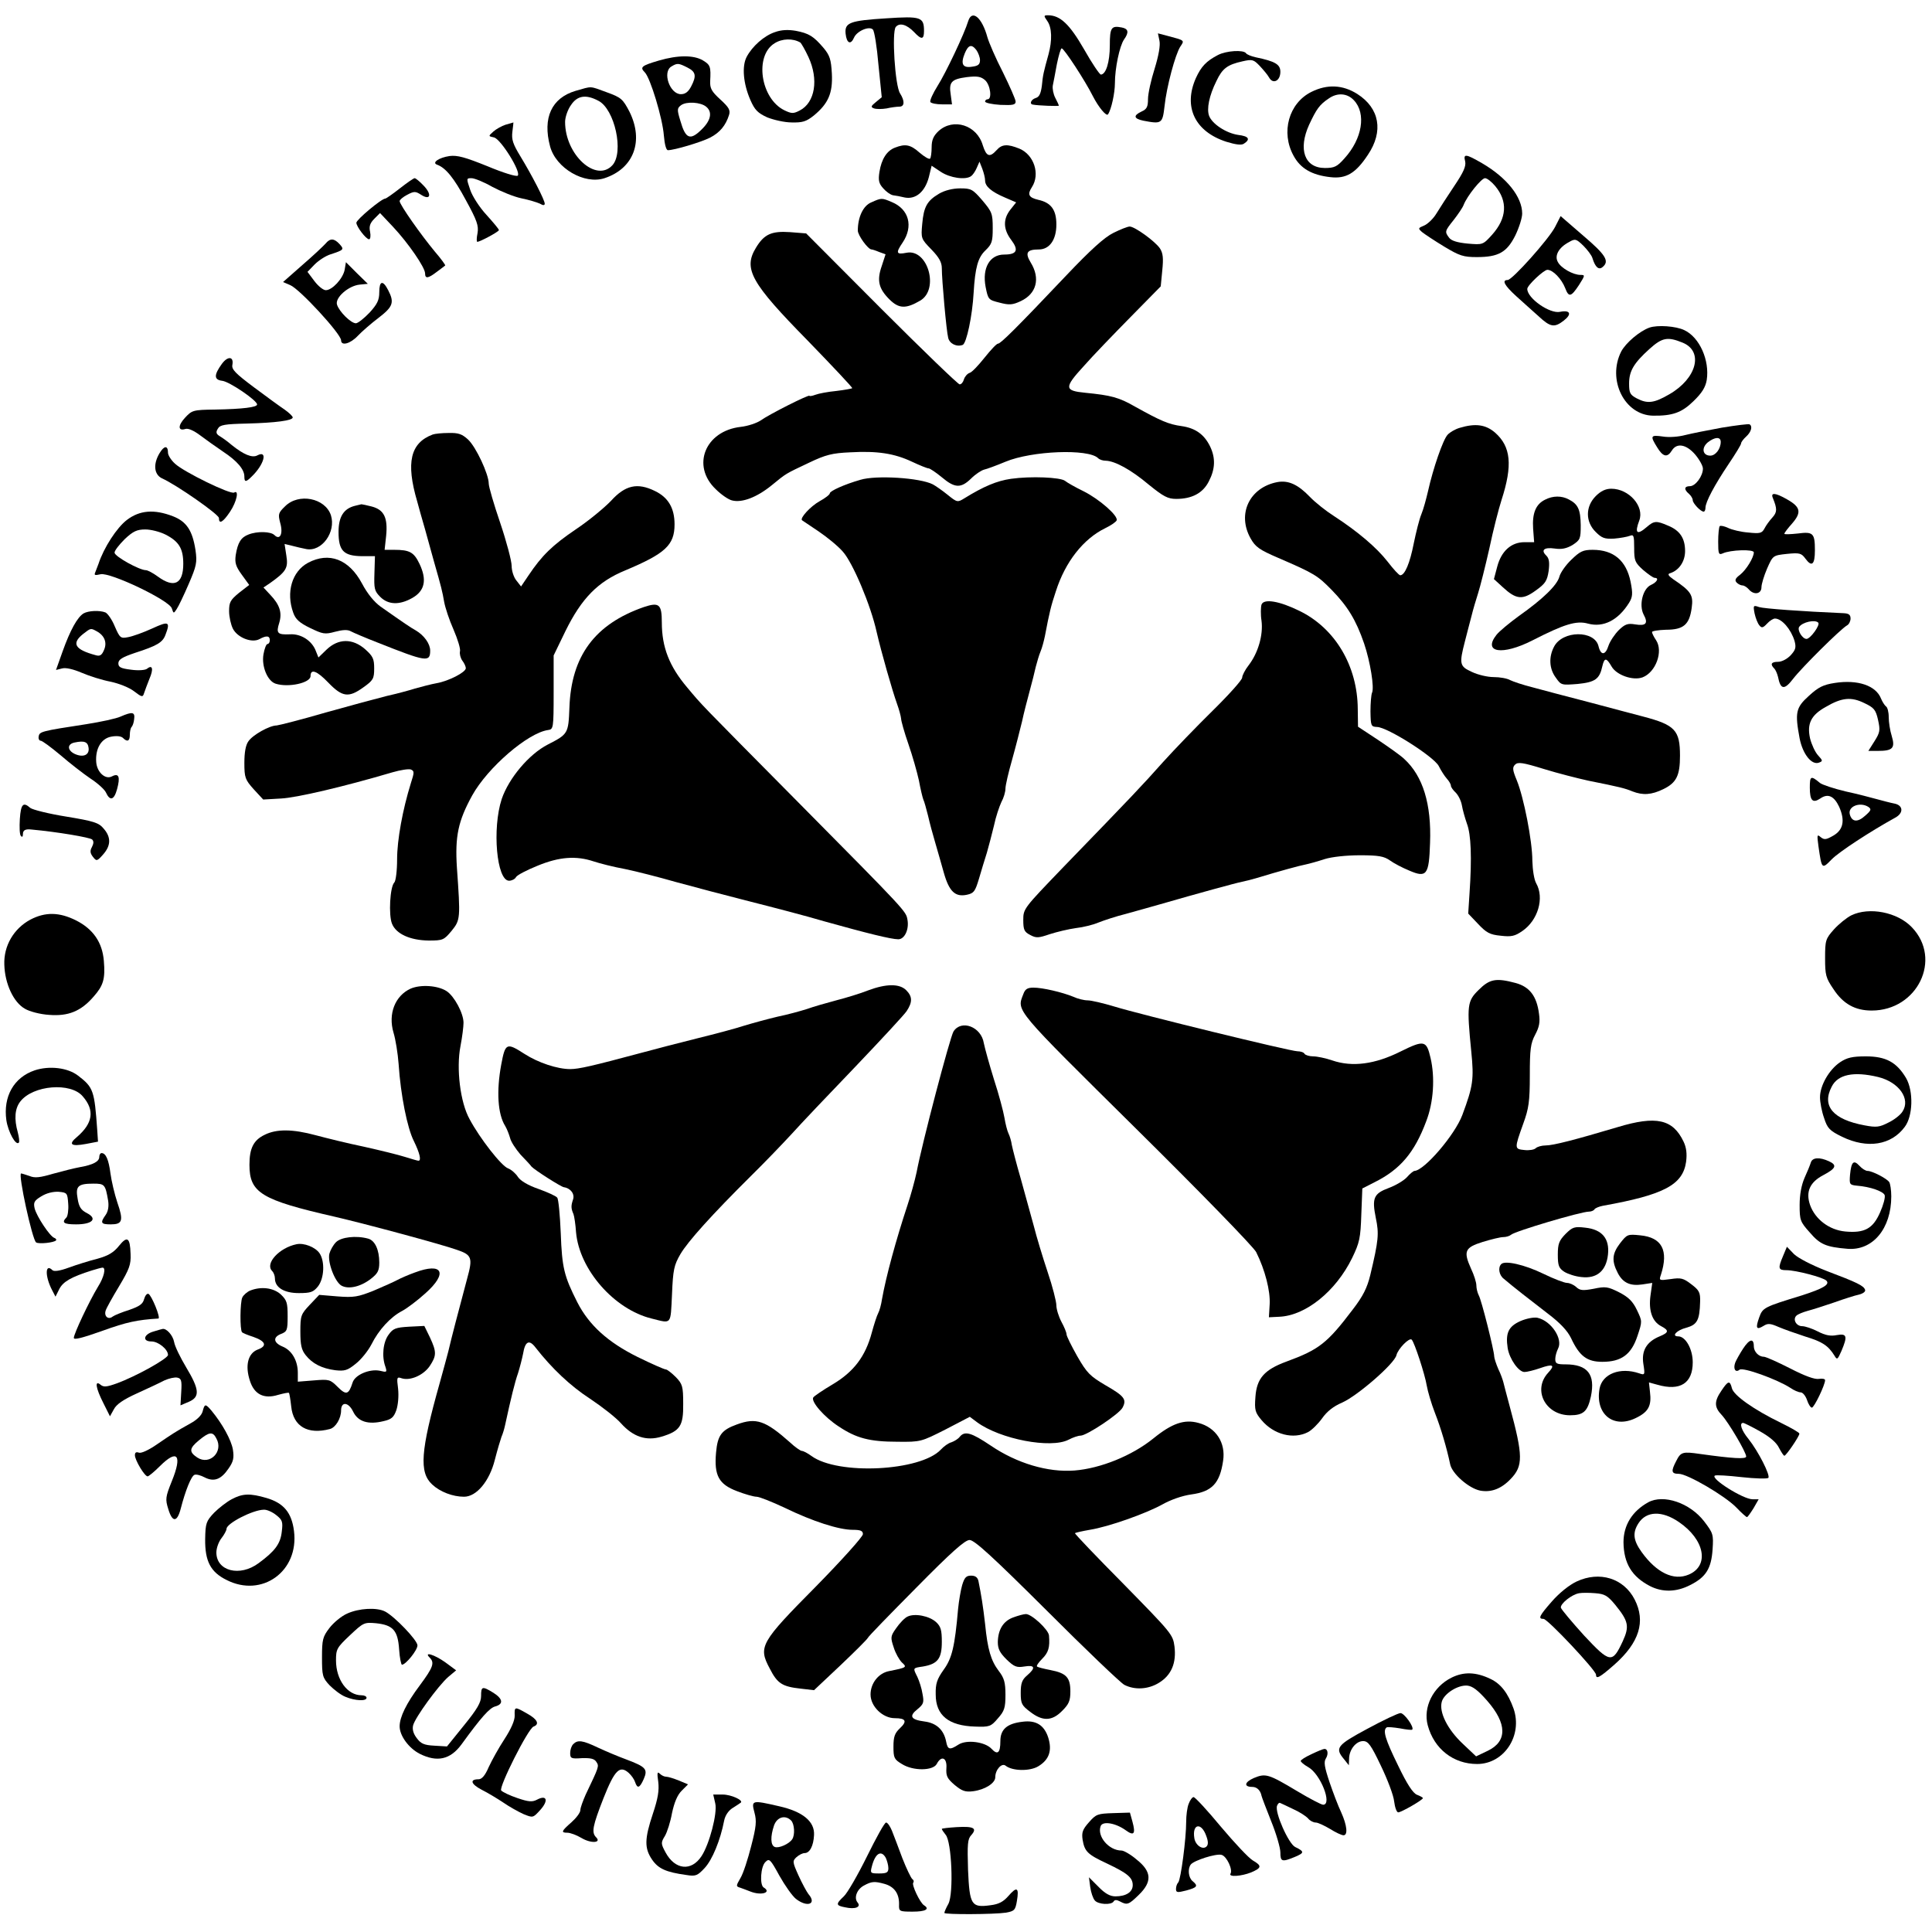 <?xml version="1.0" standalone="no"?>
<!DOCTYPE svg PUBLIC "-//W3C//DTD SVG 20010904//EN"
 "http://www.w3.org/TR/2001/REC-SVG-20010904/DTD/svg10.dtd">
<svg version="1.0" xmlns="http://www.w3.org/2000/svg"
 width="759pt" height="759pt" viewBox="0 0 759 759"
 preserveAspectRatio="xMidYMid meet">
<g transform="translate(0,759) scale(0.1,-0.1)"
fill="#000000" stroke="none">
<path d="M3482 7518 c-144 -9 -164 -17 -160 -60 4 -38 20 -46 33 -16 11 26 60
47 74 32 6 -5 16 -67 22 -138 l13 -128 -23 -19 c-20 -16 -21 -20 -7 -25 9 -3
31 -3 49 0 17 4 40 7 50 7 21 0 22 22 3 52 -20 30 -33 241 -17 261 15 18 43
10 72 -20 29 -31 39 -30 39 4 0 55 -12 59 -148 50z"/>
<path d="M3804 7508 c-15 -50 -89 -206 -121 -256 -18 -29 -31 -57 -28 -63 4
-5 24 -9 46 -9 l39 0 -5 38 c-8 50 3 61 63 69 42 5 56 2 72 -12 21 -19 28 -75
10 -75 -5 0 -10 -4 -10 -9 0 -5 27 -11 60 -13 49 -2 60 0 60 13 0 8 -23 60
-50 115 -28 54 -55 117 -61 138 -21 77 -60 110 -75 64z m32 -115 c7 -10 14
-28 14 -39 0 -17 -7 -23 -31 -26 -37 -6 -46 10 -29 52 14 34 27 38 46 13z"/>
<path d="M4114 7508 c19 -26 20 -77 5 -132 -19 -69 -22 -80 -26 -123 -4 -30
-10 -44 -24 -48 -19 -6 -26 -24 -11 -26 20 -4 102 -7 102 -4 0 1 -6 15 -14 30
-8 15 -12 37 -10 49 2 11 10 49 16 84 7 34 15 62 19 62 9 0 92 -127 122 -187
23 -45 54 -82 60 -72 13 19 27 84 27 122 0 58 18 146 36 172 20 28 17 42 -9
47 -41 8 -47 0 -47 -70 0 -66 -15 -114 -35 -115 -5 0 -35 44 -66 99 -57 99
-94 134 -142 134 -17 0 -17 -2 -3 -22z"/>
<path d="M3045 7464 c-43 -14 -90 -56 -112 -98 -19 -37 -13 -105 15 -169 17
-39 29 -51 66 -68 25 -10 68 -20 96 -20 42 -1 57 3 87 27 57 47 75 88 71 165
-3 55 -8 71 -32 100 -40 47 -58 58 -110 68 -30 5 -56 4 -81 -5z m99 -41 c4 -3
19 -29 32 -57 41 -88 26 -179 -34 -210 -25 -13 -32 -13 -61 1 -93 46 -118 214
-38 263 30 19 72 20 101 3z"/>
<path d="M4555 7430 c4 -18 -3 -58 -19 -110 -14 -44 -26 -98 -26 -119 0 -31
-5 -40 -25 -49 -34 -16 -31 -28 6 -36 73 -14 76 -12 84 57 8 76 42 203 62 234
17 25 18 24 -50 42 l-38 10 6 -29z"/>
<path d="M4785 7374 c-46 -24 -66 -45 -87 -91 -50 -113 -4 -210 120 -250 36
-11 58 -14 68 -8 28 18 20 30 -22 35 -47 7 -102 43 -114 75 -10 27 0 79 29
137 23 49 43 64 102 77 39 9 44 7 68 -18 14 -15 31 -35 37 -46 15 -27 44 -13
44 23 0 29 -20 41 -97 57 -18 4 -35 11 -38 16 -10 14 -77 10 -110 -7z"/>
<path d="M2588 7352 c-68 -20 -75 -26 -55 -46 22 -22 70 -181 75 -248 3 -35 9
-58 16 -58 25 0 129 31 165 49 39 20 62 48 75 89 6 19 0 30 -34 61 -35 32 -41
44 -40 72 3 57 1 64 -29 82 -36 21 -98 21 -173 -1z m112 -27 c34 -17 37 -33
15 -75 -11 -21 -23 -30 -40 -30 -44 0 -74 88 -37 109 23 14 28 13 62 -4z m74
-154 c26 -21 19 -55 -19 -91 -44 -43 -62 -35 -82 35 -14 45 -13 50 3 62 21 15
76 12 98 -6z"/>
<path d="M2261 7233 c-94 -28 -130 -106 -100 -218 23 -86 135 -151 214 -125
115 38 155 146 98 261 -26 50 -33 56 -88 76 -71 26 -57 25 -124 6z m90 -39
c64 -33 101 -202 55 -253 -64 -70 -186 41 -186 170 0 18 10 48 23 66 25 38 59
43 108 17z"/>
<path d="M5152 7229 c-89 -44 -121 -159 -70 -251 27 -50 72 -76 145 -84 61 -7
99 15 147 88 62 92 46 183 -42 239 -57 36 -118 39 -180 8z m167 -33 c49 -52
33 -151 -37 -228 -29 -33 -40 -38 -77 -38 -80 0 -106 73 -62 170 29 62 41 79
77 103 34 24 73 21 99 -7z"/>
<path d="M1986 7100 c-15 -5 -37 -17 -48 -27 -20 -18 -20 -18 3 -23 27 -7 107
-136 93 -150 -5 -5 -57 11 -119 37 -87 35 -118 44 -149 40 -41 -6 -71 -26 -49
-34 34 -12 67 -53 113 -139 44 -80 51 -101 46 -130 -4 -19 -4 -34 -1 -34 11 0
85 40 85 46 0 4 -22 30 -49 60 -27 29 -56 74 -64 99 -15 44 -15 45 5 45 12 0
49 -15 82 -34 34 -18 85 -39 114 -45 30 -6 62 -16 73 -21 13 -8 19 -7 19 0 0
14 -50 111 -95 185 -30 49 -36 67 -32 98 3 20 4 37 4 36 -1 0 -15 -5 -31 -9z"/>
<path d="M3687 7075 c-20 -19 -27 -35 -27 -64 0 -21 -3 -41 -6 -44 -4 -4 -22
7 -41 23 -36 32 -56 36 -97 20 -32 -12 -53 -45 -61 -95 -5 -32 -3 -45 14 -64
12 -14 29 -26 39 -28 9 -1 31 -5 47 -9 43 -8 79 23 94 80 l11 45 36 -24 c36
-24 97 -33 119 -17 6 4 16 18 22 32 l11 25 11 -28 c6 -16 11 -36 11 -46 0 -23
24 -44 78 -67 l44 -19 -23 -29 c-29 -37 -28 -77 4 -119 30 -40 22 -57 -28 -57
-57 0 -87 -53 -73 -127 10 -50 11 -51 55 -62 38 -10 51 -9 83 6 62 29 78 89
39 152 -23 38 -15 51 32 51 42 0 69 38 69 98 0 58 -21 86 -71 97 -38 9 -44 21
-25 50 33 51 8 127 -49 151 -47 19 -69 18 -90 -6 -27 -30 -40 -25 -54 19 -23
80 -116 109 -174 56z"/>
<path d="M5756 6956 c4 -19 -6 -42 -43 -97 -26 -39 -58 -88 -70 -108 -12 -20
-34 -41 -48 -47 -24 -10 -25 -11 -8 -26 10 -8 49 -34 87 -57 60 -36 75 -41
128 -41 85 0 118 19 151 85 15 31 27 69 27 86 0 65 -60 141 -158 198 -64 37
-74 38 -66 7z m118 -97 c50 -60 46 -126 -12 -191 -36 -40 -37 -40 -96 -35 -41
4 -64 11 -73 23 -18 24 -17 26 18 70 17 22 35 48 39 59 14 36 70 105 84 105 8
0 26 -14 40 -31z"/>
<path d="M1571 6850 c-28 -22 -54 -40 -57 -40 -15 0 -114 -83 -114 -95 0 -15
38 -65 50 -65 5 0 7 13 4 29 -5 22 0 35 17 52 l22 22 51 -54 c60 -64 126 -160
126 -183 0 -22 12 -20 46 6 16 12 31 23 33 25 2 1 -16 26 -41 55 -54 65 -138
184 -138 198 0 5 13 16 30 25 27 14 32 14 54 0 37 -24 44 1 10 36 -15 16 -31
29 -35 29 -4 0 -30 -18 -58 -40z"/>
<path d="M3689 6829 c-47 -28 -60 -51 -66 -119 -5 -56 -5 -58 36 -100 31 -32
41 -51 41 -74 0 -45 18 -247 25 -273 5 -23 33 -37 57 -28 15 6 38 114 43 205
6 100 17 138 46 166 26 25 29 35 29 88 0 57 -3 64 -41 109 -38 44 -44 47 -87
47 -29 0 -61 -8 -83 -21z"/>
<path d="M3423 6795 c-32 -13 -53 -58 -53 -111 0 -18 40 -74 54 -74 3 0 16 -4
30 -10 l25 -9 -15 -46 c-20 -57 -12 -89 30 -131 37 -37 65 -38 121 -5 76 44
30 205 -54 188 -40 -8 -43 -1 -15 40 43 64 25 131 -42 159 -40 17 -41 17 -81
-1z"/>
<path d="M6109 6698 c-25 -48 -168 -208 -186 -208 -24 0 -13 -21 33 -63 26
-23 65 -59 88 -79 47 -44 63 -46 100 -17 32 25 25 42 -15 34 -40 -9 -129 53
-129 90 0 14 65 75 79 75 22 0 56 -36 70 -72 14 -37 23 -35 54 12 24 38 25 40
6 40 -29 0 -77 27 -89 51 -14 25 4 57 44 78 24 14 28 13 56 -14 16 -16 33 -38
36 -49 11 -36 25 -48 40 -35 28 23 12 48 -76 123 l-89 77 -22 -43z"/>
<path d="M4374 6675 c-35 -17 -90 -67 -184 -166 -199 -210 -259 -269 -269
-269 -6 0 -29 -25 -53 -55 -24 -30 -50 -58 -59 -60 -9 -3 -19 -15 -22 -25 -3
-11 -10 -20 -17 -20 -6 0 -144 133 -307 296 l-296 297 -63 5 c-73 5 -102 -8
-134 -61 -51 -83 -20 -138 203 -365 98 -101 177 -185 175 -187 -2 -2 -30 -7
-63 -11 -32 -3 -69 -10 -82 -15 -13 -5 -23 -6 -23 -4 0 7 -159 -73 -192 -97
-15 -10 -50 -22 -78 -25 -140 -16 -195 -153 -98 -245 21 -21 50 -41 64 -44 39
-10 97 12 155 59 60 49 52 44 149 90 63 30 89 37 160 40 106 6 173 -4 243 -37
30 -14 59 -26 65 -26 5 0 29 -16 52 -35 51 -43 75 -44 115 -5 17 17 40 32 51
35 10 2 48 16 84 31 103 43 326 52 364 14 6 -6 19 -10 30 -10 36 -1 99 -35
169 -94 58 -47 75 -56 108 -56 62 0 105 23 128 69 25 48 27 91 5 137 -23 47
-57 72 -112 80 -51 7 -81 20 -182 76 -64 37 -95 45 -197 55 -82 8 -83 20 -6
104 36 41 120 128 185 194 l118 120 6 62 c5 49 3 68 -9 87 -19 28 -99 86 -119
86 -8 0 -36 -11 -64 -25z"/>
<path d="M1279 6633 c-8 -9 -48 -47 -91 -84 l-76 -67 28 -12 c37 -15 200 -192
200 -217 0 -23 36 -14 66 18 16 17 53 49 82 71 56 43 62 60 37 108 -21 41 -35
37 -35 -8 0 -31 -8 -47 -38 -80 -22 -23 -46 -42 -54 -42 -19 0 -65 45 -74 73
-9 27 45 75 90 79 l31 3 -43 42 -43 43 -5 -30 c-7 -35 -49 -80 -74 -80 -10 0
-30 16 -45 36 l-27 36 28 29 c15 15 43 34 63 40 52 17 54 19 35 40 -21 23 -37
24 -55 2z"/>
<path d="M6480 6303 c-39 -14 -93 -60 -111 -94 -56 -111 13 -250 125 -252 77
-1 113 12 159 57 33 32 47 54 52 83 12 77 -28 168 -88 196 -33 16 -105 21
-137 10z m130 -59 c84 -34 56 -141 -52 -203 -60 -35 -86 -38 -128 -16 -26 14
-30 21 -30 58 0 49 18 80 80 136 50 45 71 49 130 25z"/>
<path d="M872 6161 c-32 -44 -32 -63 1 -67 28 -3 137 -77 137 -93 0 -11 -56
-18 -165 -20 -87 -1 -91 -3 -118 -32 -29 -31 -28 -54 2 -44 11 3 33 -7 57 -25
21 -16 62 -45 90 -64 56 -37 84 -70 84 -98 0 -23 6 -23 29 0 49 47 64 105 22
83 -20 -11 -54 3 -101 41 -15 13 -36 28 -46 34 -15 9 -17 16 -8 30 8 15 27 18
113 20 115 3 181 12 181 24 0 5 -15 19 -32 31 -18 12 -73 52 -121 88 -72 54
-88 70 -84 88 6 33 -18 35 -41 4z"/>
<path d="M6765 5910 c-55 -10 -120 -23 -144 -29 -26 -7 -63 -10 -88 -6 -49 7
-51 3 -23 -42 23 -38 40 -42 58 -13 19 31 56 25 91 -15 17 -20 31 -45 31 -56
0 -29 -29 -69 -51 -69 -23 0 -24 -13 -4 -30 8 -7 15 -18 15 -25 0 -12 31 -45
43 -45 4 0 7 7 7 15 0 23 36 90 91 172 27 40 49 76 49 81 0 5 9 17 20 27 20
18 26 41 13 48 -5 2 -53 -4 -108 -13z m-5 -56 c0 -27 -20 -54 -41 -54 -30 0
-36 30 -10 52 28 22 51 23 51 2z"/>
<path d="M5734 5909 c-17 -5 -38 -17 -47 -27 -18 -19 -57 -132 -77 -222 -7
-30 -18 -71 -26 -90 -8 -19 -21 -71 -30 -115 -15 -77 -35 -125 -53 -125 -5 0
-27 24 -50 54 -43 55 -117 118 -211 179 -30 19 -73 53 -94 75 -47 49 -85 66
-128 58 -109 -21 -159 -125 -105 -221 19 -34 35 -45 107 -76 146 -63 156 -70
213 -128 61 -63 94 -116 126 -209 24 -71 41 -174 31 -194 -3 -7 -6 -40 -6 -73
1 -57 2 -60 26 -61 41 -1 222 -116 242 -153 9 -18 23 -40 32 -50 9 -10 16 -22
16 -28 0 -5 9 -18 19 -27 10 -10 21 -32 24 -49 3 -18 12 -50 20 -73 16 -42 20
-132 10 -276 l-5 -77 39 -41 c32 -34 46 -42 88 -46 42 -5 56 -2 85 18 62 42
88 130 55 188 -8 14 -14 52 -15 88 0 79 -34 250 -61 316 -17 41 -18 51 -7 62
11 11 29 9 113 -17 55 -17 134 -37 175 -46 125 -25 144 -30 173 -42 41 -16 75
-14 122 9 51 25 65 53 65 131 0 100 -19 121 -145 154 -33 9 -130 34 -215 57
-85 22 -184 48 -220 58 -36 9 -75 22 -87 28 -12 7 -41 12 -65 12 -24 0 -62 9
-85 20 -49 22 -51 31 -28 120 8 30 19 75 26 100 6 25 18 65 26 90 8 25 28 104
44 175 15 72 37 157 48 191 44 136 37 209 -25 264 -37 32 -77 38 -140 19z"/>
<path d="M1700 5883 c-88 -33 -106 -110 -61 -263 5 -19 19 -69 31 -110 11 -41
28 -100 36 -130 27 -94 32 -114 39 -155 4 -22 20 -71 37 -109 16 -37 28 -76
25 -85 -2 -10 2 -26 9 -36 8 -10 14 -24 14 -30 0 -16 -68 -51 -115 -59 -22 -4
-60 -14 -85 -21 -25 -8 -74 -21 -110 -29 -36 -9 -144 -38 -240 -65 -96 -28
-183 -50 -193 -51 -28 0 -94 -37 -111 -62 -11 -15 -16 -44 -16 -85 0 -58 3
-66 37 -104 l37 -40 70 4 c61 3 245 46 438 103 31 9 63 14 72 11 14 -6 14 -11
0 -54 -32 -103 -54 -222 -54 -299 0 -44 -5 -85 -11 -91 -17 -17 -23 -128 -9
-162 16 -40 71 -65 144 -66 56 0 60 2 90 38 35 43 35 49 21 248 -8 124 5 184
60 284 61 110 219 246 298 257 21 3 22 6 22 148 l0 145 46 95 c64 130 128 195
235 239 157 66 194 99 194 181 0 64 -25 106 -77 131 -69 34 -117 23 -173 -39
-25 -26 -86 -77 -137 -111 -93 -63 -134 -103 -187 -182 l-29 -43 -18 23 c-11
13 -19 39 -19 58 0 19 -20 95 -45 169 -25 73 -45 142 -45 154 0 37 -50 144
-81 173 -24 22 -38 27 -77 26 -26 0 -54 -3 -62 -6z"/>
<path d="M627 5810 c-26 -43 -22 -84 9 -99 58 -26 224 -142 224 -156 0 -26 16
-17 44 25 26 39 36 87 16 75 -14 -9 -198 81 -232 113 -16 14 -28 34 -28 43 0
30 -15 29 -33 -1z"/>
<path d="M3380 5705 c-63 -18 -120 -44 -120 -53 0 -5 -18 -19 -40 -31 -36 -20
-79 -67 -69 -75 2 -1 31 -21 64 -43 34 -23 77 -58 96 -80 39 -43 110 -211 133
-316 18 -78 61 -229 80 -282 8 -22 15 -48 16 -58 0 -9 13 -55 29 -101 16 -46
34 -110 41 -142 6 -33 14 -66 17 -74 4 -8 12 -37 19 -65 6 -27 19 -75 28 -105
9 -30 24 -84 34 -119 21 -74 45 -96 91 -86 27 6 32 13 47 63 9 31 23 77 31
102 7 25 20 73 28 107 7 34 21 75 29 92 9 16 16 40 16 53 0 13 12 64 26 113
14 50 31 117 39 150 7 33 21 87 30 120 9 33 20 76 24 95 5 19 13 47 19 61 6
14 13 41 17 60 18 95 24 119 43 176 37 116 108 206 194 248 23 11 43 25 45 31
6 18 -68 83 -130 114 -33 16 -66 35 -73 41 -18 14 -134 19 -212 8 -56 -8 -108
-30 -184 -77 -26 -16 -28 -16 -65 14 -21 17 -47 35 -58 41 -50 26 -223 37
-285 18z"/>
<path d="M6269 5641 c-41 -41 -41 -101 0 -141 24 -24 35 -28 72 -26 24 2 52 7
62 11 15 6 17 1 17 -48 0 -50 3 -57 35 -86 20 -17 40 -31 45 -31 19 0 10 -17
-14 -28 -32 -14 -48 -79 -29 -116 19 -35 10 -46 -33 -39 -29 5 -40 1 -64 -22
-16 -16 -35 -44 -41 -62 -12 -38 -30 -39 -39 -2 -15 64 -142 63 -175 -2 -21
-40 -19 -86 7 -121 21 -30 22 -30 86 -25 69 7 86 19 97 70 8 34 16 34 36 -1
19 -34 84 -57 122 -43 52 20 82 102 53 146 -9 13 -16 28 -16 32 0 4 25 8 55 9
69 0 92 20 101 86 7 50 -2 65 -72 112 -20 14 -24 21 -13 24 35 11 59 46 59 87
0 50 -20 81 -67 100 -46 20 -55 19 -83 -5 -39 -34 -49 -25 -30 25 21 55 -40
125 -110 125 -22 0 -41 -9 -61 -29z"/>
<path d="M6965 5633 c17 -42 17 -55 -2 -76 -11 -12 -25 -31 -31 -43 -10 -19
-18 -21 -64 -16 -29 2 -65 11 -79 18 -15 7 -29 10 -33 7 -3 -4 -6 -31 -6 -61
0 -48 2 -53 18 -46 30 14 122 17 122 4 0 -20 -29 -68 -54 -88 -19 -14 -22 -22
-13 -31 6 -6 16 -11 23 -11 6 0 17 -7 24 -15 20 -24 50 -19 50 8 0 12 10 45
22 73 23 52 23 52 78 58 50 5 57 3 73 -19 25 -34 37 -23 37 33 0 68 -7 74 -68
66 -29 -3 -52 -4 -52 -1 0 4 14 22 31 41 37 43 33 64 -20 94 -47 27 -66 28
-56 5z"/>
<path d="M6070 5627 c-37 -18 -51 -54 -47 -114 l4 -53 -38 0 c-52 0 -91 -35
-107 -96 l-13 -49 35 -32 c52 -48 77 -51 129 -13 38 27 45 38 51 77 4 33 2 49
-9 60 -23 22 -9 34 33 28 27 -4 46 0 70 14 30 20 32 24 32 78 -1 61 -10 82
-47 101 -28 15 -62 15 -93 -1z"/>
<path d="M1120 5601 c-27 -26 -28 -31 -19 -66 12 -42 -1 -69 -23 -47 -14 14
-67 16 -102 2 -29 -11 -42 -31 -50 -81 -4 -30 0 -44 24 -77 l29 -40 -40 -31
c-34 -28 -39 -37 -39 -72 0 -22 7 -53 15 -69 18 -35 74 -57 104 -41 27 15 41
14 41 -4 0 -8 -4 -15 -9 -15 -5 0 -12 -18 -16 -41 -8 -47 16 -105 48 -115 50
-16 137 3 137 30 0 30 25 21 70 -26 55 -57 80 -60 138 -18 38 27 42 34 42 74
0 38 -5 48 -35 75 -50 44 -106 43 -152 -1 l-32 -31 -10 25 c-15 41 -59 69
-102 66 -49 -2 -55 4 -42 45 12 40 2 71 -35 110 l-27 29 24 16 c65 46 74 60
66 109 l-7 46 29 -7 c15 -4 40 -10 56 -13 61 -12 118 67 97 133 -23 68 -127
88 -180 35z"/>
<path d="M1395 5603 c-45 -11 -65 -43 -65 -103 0 -74 20 -94 92 -95 l51 0 -2
-67 c-2 -61 0 -70 23 -93 31 -31 75 -33 126 -4 49 28 58 71 28 134 -22 46 -39
55 -100 55 l-37 0 6 55 c7 71 -8 102 -56 115 -20 5 -38 9 -41 9 -3 -1 -14 -3
-25 -6z"/>
<path d="M498 5547 c-39 -30 -90 -108 -111 -172 -4 -11 -10 -26 -13 -34 -5
-11 -1 -12 21 -7 37 9 270 -102 280 -134 7 -21 7 -21 19 -3 7 10 28 54 47 98
31 72 34 85 27 134 -12 77 -35 112 -89 133 -73 28 -130 24 -181 -15z m152 -57
c53 -27 70 -55 70 -115 0 -79 -36 -97 -100 -50 -19 14 -40 25 -47 25 -25 0
-123 54 -123 69 0 8 18 31 40 53 33 31 48 38 81 38 22 0 57 -9 79 -20z"/>
<path d="M6173 5391 c-22 -21 -43 -51 -47 -67 -9 -33 -64 -87 -159 -154 -37
-27 -77 -60 -88 -74 -55 -70 23 -82 141 -22 125 64 173 79 219 66 60 -16 118
13 161 82 14 23 15 36 6 82 -17 84 -67 126 -149 126 -38 0 -50 -6 -84 -39z"/>
<path d="M1210 5379 c-63 -34 -87 -116 -58 -196 9 -26 25 -40 66 -60 50 -24
58 -26 98 -15 30 8 50 9 62 2 9 -5 58 -26 107 -45 189 -75 205 -78 205 -31 0
27 -24 60 -56 79 -20 11 -45 28 -139 94 -25 18 -52 51 -73 91 -51 95 -129 125
-212 81z"/>
<path d="M4956 5215 c-3 -10 -4 -39 0 -64 7 -55 -13 -126 -51 -175 -14 -18
-25 -40 -25 -48 0 -9 -52 -67 -116 -130 -63 -62 -151 -153 -196 -203 -82 -92
-115 -127 -391 -412 -155 -161 -157 -163 -157 -207 0 -39 4 -47 27 -59 24 -13
33 -12 77 3 28 9 74 20 103 24 28 3 68 13 89 22 20 8 68 24 108 34 39 11 105
29 146 41 128 37 284 80 310 85 14 3 39 9 55 14 92 28 173 50 195 54 14 3 47
12 74 21 29 9 86 15 139 15 73 0 94 -4 117 -20 15 -11 49 -29 76 -40 69 -30
78 -17 82 108 6 153 -28 263 -101 330 -13 13 -60 46 -103 75 l-79 52 -1 70
c-1 169 -89 317 -229 385 -79 39 -140 49 -149 25z"/>
<path d="M2529 5205 c-192 -67 -285 -192 -292 -395 -4 -102 -5 -104 -85 -145
-74 -38 -153 -132 -181 -214 -38 -116 -20 -321 29 -321 10 0 23 6 27 14 4 8
43 28 85 45 85 35 151 40 220 17 24 -8 79 -22 123 -30 44 -9 134 -32 200 -51
66 -18 194 -52 285 -75 91 -23 226 -58 300 -80 165 -46 261 -70 289 -70 25 0
43 39 36 77 -6 33 0 28 -430 462 -401 405 -373 376 -436 451 -70 83 -99 158
-99 255 0 72 -11 80 -71 60z"/>
<path d="M6893 5180 c4 -18 12 -39 19 -47 9 -11 14 -10 30 7 10 11 24 20 31
20 27 0 63 -42 77 -88 7 -26 4 -35 -15 -56 -14 -15 -35 -26 -50 -26 -26 0 -32
-9 -15 -26 6 -6 12 -21 15 -33 10 -51 25 -53 60 -7 34 44 185 194 211 209 8 4
14 17 14 27 0 15 -7 20 -27 21 -163 7 -313 18 -332 24 -23 8 -24 7 -18 -25z
m250 -36 c9 -9 -31 -64 -46 -64 -16 0 -37 34 -29 47 13 19 62 30 75 17z"/>
<path d="M328 5180 c-24 -15 -52 -65 -82 -149 l-26 -73 24 6 c15 4 44 -3 77
-17 30 -13 81 -29 113 -35 33 -7 74 -23 93 -38 30 -23 34 -24 39 -7 3 10 13
35 21 56 17 39 12 57 -9 40 -7 -6 -35 -8 -63 -4 -41 5 -50 10 -50 25 0 15 15
24 65 41 87 28 109 41 120 71 20 52 13 55 -52 25 -35 -16 -77 -31 -94 -34 -30
-6 -33 -4 -53 42 -11 27 -28 51 -37 55 -23 9 -67 7 -86 -4z m52 -70 c31 -17
42 -45 28 -75 -8 -19 -16 -24 -32 -19 -82 22 -96 46 -50 83 31 24 30 24 54 11z"/>
<path d="M7208 4907 c-46 -7 -65 -17 -102 -51 -51 -46 -55 -65 -36 -167 12
-61 47 -106 76 -95 16 6 15 8 -4 29 -11 12 -25 42 -31 66 -13 58 4 92 62 124
63 37 100 40 151 15 38 -18 45 -26 54 -66 9 -41 8 -49 -14 -84 l-24 -38 37 0
c59 0 69 11 55 58 -7 22 -12 55 -12 75 0 20 -5 39 -11 42 -5 4 -14 18 -19 30
-20 52 -92 76 -182 62z"/>
<path d="M474 4775 c-17 -8 -78 -21 -135 -30 -176 -27 -184 -29 -187 -48 -2
-9 2 -17 8 -17 6 0 41 -26 78 -57 37 -32 90 -73 118 -92 28 -18 55 -43 60 -54
16 -35 32 -31 44 13 13 48 7 64 -20 50 -26 -14 -59 16 -62 56 -4 53 20 93 59
100 21 4 39 2 46 -5 17 -17 27 -13 27 12 0 13 3 27 7 31 4 4 9 18 10 31 4 28
-7 30 -53 10z m-126 -123 c4 -28 -21 -39 -54 -24 -30 14 -31 39 -1 45 38 8 52
3 55 -21z"/>
<path d="M7110 4496 c0 -51 11 -63 41 -43 30 21 54 10 74 -32 24 -54 17 -91
-23 -114 -28 -16 -35 -17 -49 -6 -15 13 -15 9 -9 -36 13 -90 13 -91 52 -51 28
29 152 110 250 164 33 18 31 48 -3 55 -16 3 -46 11 -68 17 -22 6 -78 21 -125
31 -46 11 -91 26 -100 33 -36 30 -40 28 -40 -18z m230 -76 c13 -9 11 -14 -13
-35 -30 -27 -52 -24 -60 6 -8 31 40 50 73 29z"/>
<path d="M78 4373 c-2 -32 -1 -62 4 -67 5 -6 8 -3 8 7 0 16 10 21 35 18 99 -9
229 -31 237 -39 7 -7 6 -16 -1 -30 -8 -14 -7 -24 4 -38 14 -18 16 -18 40 9 31
35 32 68 2 102 -19 23 -38 29 -147 47 -69 11 -132 27 -141 34 -28 25 -37 15
-41 -43z"/>
<path d="M7273 3994 c-18 -9 -49 -34 -68 -55 -33 -37 -35 -43 -35 -113 0 -67
3 -78 33 -122 38 -58 85 -84 150 -84 180 0 278 202 158 327 -57 60 -168 81
-238 47z"/>
<path d="M119 3977 c-65 -35 -105 -103 -102 -177 2 -74 36 -148 81 -173 18
-11 61 -22 95 -24 75 -6 125 14 175 72 38 43 46 69 40 140 -6 73 -42 125 -109
159 -66 33 -121 34 -180 3z"/>
<path d="M5809 3701 c-45 -44 -47 -60 -29 -242 11 -109 7 -136 -35 -249 -29
-78 -149 -218 -188 -220 -4 0 -18 -11 -30 -25 -12 -13 -44 -32 -71 -42 -59
-22 -67 -39 -51 -118 13 -62 11 -87 -22 -225 -12 -49 -28 -82 -69 -135 -100
-132 -132 -157 -260 -204 -87 -32 -117 -66 -122 -139 -4 -52 -1 -61 24 -91 48
-57 125 -77 183 -47 15 8 40 33 55 54 19 27 44 47 79 62 59 26 205 152 213
186 6 25 51 71 60 61 11 -11 52 -137 59 -180 4 -23 18 -71 32 -107 24 -61 47
-140 60 -202 7 -37 73 -95 118 -104 43 -8 83 7 120 46 49 51 49 90 -4 285 -12
44 -23 87 -25 95 -2 8 -10 32 -20 52 -9 21 -16 43 -16 50 0 21 -50 222 -61
240 -5 10 -9 27 -9 38 0 12 -9 41 -21 66 -31 69 -24 83 46 105 33 10 69 19 81
19 11 0 24 4 30 9 15 14 275 91 306 91 9 0 19 4 22 9 3 5 18 11 33 14 240 43
314 82 327 173 4 32 1 56 -10 79 -42 88 -107 103 -259 57 -168 -50 -253 -72
-283 -72 -15 0 -33 -5 -39 -11 -6 -6 -26 -9 -44 -7 -40 4 -40 5 -5 103 22 60
26 88 26 190 0 103 3 126 21 160 16 30 20 49 15 83 -9 69 -37 105 -91 120 -78
21 -103 16 -146 -27z"/>
<path d="M1613 3706 c-61 -28 -89 -99 -67 -173 8 -26 17 -82 20 -123 8 -122
34 -252 60 -303 23 -47 30 -77 18 -77 -4 0 -27 7 -53 15 -25 8 -98 26 -161 40
-63 13 -148 34 -189 45 -92 25 -155 25 -201 2 -44 -21 -60 -53 -60 -118 0
-110 46 -138 335 -204 121 -28 418 -108 480 -130 59 -20 63 -31 40 -114 -36
-135 -60 -226 -74 -286 -5 -19 -20 -75 -34 -125 -75 -266 -81 -349 -29 -397
31 -29 81 -48 125 -48 49 0 100 61 121 145 10 39 22 79 26 90 5 11 11 31 14
45 24 111 39 171 51 205 7 22 16 57 20 77 8 49 24 57 49 24 64 -82 137 -151
214 -201 48 -32 103 -75 122 -97 48 -53 99 -70 159 -52 73 22 86 42 85 129 0
69 -3 78 -29 105 -16 16 -34 30 -39 30 -6 0 -56 22 -111 49 -117 58 -191 125
-237 215 -52 103 -60 135 -65 271 -3 72 -9 135 -14 140 -4 6 -37 21 -73 34
-41 14 -71 32 -81 47 -9 14 -26 29 -39 34 -26 9 -111 118 -151 193 -37 66 -53
199 -36 287 7 36 12 77 12 92 0 37 -36 104 -66 124 -35 23 -103 27 -142 10z"/>
<path d="M3410 3699 c-30 -12 -86 -29 -125 -39 -38 -10 -90 -25 -115 -34 -25
-8 -76 -22 -115 -30 -38 -9 -97 -25 -130 -35 -33 -11 -116 -33 -185 -50 -69
-17 -168 -43 -220 -57 -194 -52 -246 -64 -280 -64 -50 0 -126 25 -180 60 -70
45 -75 43 -91 -43 -19 -103 -14 -194 16 -241 7 -12 15 -33 19 -47 3 -14 22
-43 41 -65 20 -21 40 -42 43 -47 13 -14 115 -79 127 -81 27 -4 44 -27 36 -49
-8 -24 -8 -34 2 -57 3 -8 8 -40 10 -71 13 -147 150 -303 297 -339 80 -20 74
-27 80 95 4 97 8 115 33 158 30 51 124 155 277 307 53 52 125 127 160 165 35
39 147 157 249 263 102 107 194 206 203 220 23 35 23 57 -2 82 -26 26 -78 26
-150 -1z"/>
<path d="M4020 3684 c-26 -67 -38 -52 444 -529 250 -247 462 -465 471 -484 35
-70 56 -153 53 -205 l-3 -51 40 2 c104 4 223 100 287 231 29 60 33 78 36 170
l4 103 49 25 c100 50 156 116 202 239 29 75 35 172 17 249 -16 69 -25 71 -118
25 -100 -50 -189 -62 -268 -35 -26 9 -60 16 -75 16 -15 0 -31 5 -34 10 -3 6
-16 10 -28 10 -27 0 -616 144 -720 176 -43 13 -90 24 -104 24 -14 0 -39 6 -56
14 -44 18 -121 36 -157 36 -24 0 -33 -6 -40 -26z"/>
<path d="M3746 3538 c-14 -23 -124 -441 -145 -553 -7 -33 -23 -91 -36 -130
-45 -136 -84 -279 -100 -369 -3 -21 -10 -46 -15 -55 -5 -9 -16 -43 -25 -76
-25 -94 -71 -154 -153 -203 -39 -23 -74 -47 -77 -52 -10 -16 43 -77 100 -114
69 -46 121 -60 232 -60 90 -1 92 0 187 48 l96 50 28 -21 c91 -67 290 -105 360
-69 17 9 38 16 47 16 24 0 152 85 165 110 17 32 8 45 -67 88 -61 36 -73 48
-111 114 -23 41 -42 79 -42 86 0 7 -9 29 -20 49 -11 21 -20 50 -20 65 0 15
-15 74 -34 130 -19 57 -44 139 -55 183 -12 44 -35 127 -51 185 -17 58 -32 117
-35 132 -2 15 -8 35 -13 45 -5 10 -12 38 -16 62 -4 24 -22 92 -41 150 -18 58
-36 123 -40 143 -10 64 -88 94 -119 46z"/>
<path d="M7229 3417 c-43 -29 -79 -91 -79 -138 0 -19 7 -56 16 -81 13 -41 22
-50 71 -74 99 -48 193 -33 246 39 32 42 35 140 5 192 -37 62 -79 85 -158 85
-53 0 -74 -5 -101 -23z m149 -58 c82 -20 129 -86 96 -136 -8 -13 -32 -32 -55
-43 -35 -18 -47 -20 -94 -11 -124 23 -169 76 -129 152 24 48 86 61 182 38z"/>
<path d="M136 3385 c-82 -28 -124 -103 -111 -196 7 -46 37 -101 49 -88 3 3 1
21 -4 40 -15 53 -12 94 10 122 50 64 198 76 245 20 48 -55 40 -106 -23 -160
-35 -29 -23 -38 36 -27 l47 9 -3 45 c-11 156 -15 168 -75 214 -41 32 -114 40
-171 21z"/>
<path d="M390 3045 c0 -18 -24 -31 -75 -40 -22 -4 -70 -16 -106 -26 -51 -15
-72 -18 -93 -9 -15 5 -30 10 -33 10 -13 0 44 -262 59 -271 11 -7 70 -1 78 8 3
3 -1 8 -7 10 -17 6 -69 84 -77 116 -5 23 -2 30 26 47 21 13 46 19 68 18 34 -3
35 -5 38 -47 2 -24 -2 -49 -7 -54 -20 -20 -11 -27 38 -27 64 0 85 22 43 44
-24 12 -32 25 -37 57 -9 49 1 59 62 59 44 0 47 -3 58 -68 3 -21 0 -41 -10 -55
-22 -31 -19 -37 20 -37 46 0 51 14 26 86 -11 33 -23 84 -27 114 -7 54 -18 80
-35 80 -5 0 -9 -7 -9 -15z"/>
<path d="M7114 3023 c-3 -10 -14 -37 -25 -61 -12 -28 -19 -65 -19 -106 0 -59
2 -66 40 -108 40 -47 64 -57 148 -64 99 -8 172 79 172 206 0 25 -4 50 -8 56
-9 14 -67 44 -85 44 -8 0 -22 9 -32 20 -23 25 -32 16 -37 -35 -3 -38 -2 -40
27 -43 52 -4 103 -22 109 -37 3 -9 -5 -39 -18 -68 -28 -64 -61 -82 -137 -75
-63 6 -118 48 -138 104 -18 52 -1 90 53 118 49 26 54 39 21 54 -37 17 -65 15
-71 -5z"/>
<path d="M6150 2742 c-25 -26 -30 -38 -30 -81 0 -43 4 -53 25 -67 14 -9 45
-19 68 -21 60 -7 97 24 104 88 7 63 -23 99 -89 106 -42 5 -50 3 -78 -25z"/>
<path d="M6364 2705 c-31 -41 -33 -69 -8 -117 20 -38 49 -51 96 -44 l39 6 -7
-50 c-8 -59 7 -102 42 -120 32 -17 30 -25 -6 -40 -51 -21 -72 -56 -64 -108 7
-44 6 -45 -17 -37 -74 25 -144 -2 -155 -60 -18 -100 54 -159 142 -116 50 24
63 48 56 103 l-4 37 33 -9 c90 -26 139 6 139 88 0 52 -28 102 -57 102 -28 0
-7 24 32 34 43 12 52 30 54 102 1 36 -3 45 -35 69 -31 24 -41 26 -81 20 -45
-6 -46 -6 -38 17 31 96 4 147 -82 155 -49 5 -51 4 -79 -32z"/>
<path d="M467 2695 c-20 -25 -41 -38 -84 -50 -32 -8 -83 -24 -113 -35 -35 -13
-58 -16 -64 -10 -29 29 -30 -24 -1 -79 l13 -25 15 30 c15 29 46 47 128 73 19
6 38 11 42 11 14 0 6 -37 -18 -75 -34 -56 -95 -185 -95 -201 0 -9 34 0 113 28
94 34 137 43 219 48 11 0 -27 93 -39 97 -6 2 -13 -7 -17 -21 -5 -19 -18 -28
-58 -42 -29 -9 -58 -21 -65 -26 -17 -14 -35 0 -28 23 3 10 27 53 53 96 40 67
47 85 45 127 -2 65 -13 72 -46 31z"/>
<path d="M1320 2710 c-11 -11 -22 -31 -26 -45 -8 -34 22 -112 48 -126 28 -15
75 -4 115 27 27 21 33 32 33 64 0 50 -17 87 -44 94 -47 13 -106 6 -126 -14z"/>
<path d="M1165 2702 c-68 -14 -125 -76 -96 -105 6 -6 11 -19 11 -29 0 -36 36
-58 94 -58 47 0 57 4 75 26 25 32 28 99 6 131 -17 24 -61 41 -90 35z"/>
<path d="M7005 2656 c-21 -49 -19 -56 13 -56 37 0 144 -28 157 -41 15 -15 -12
-31 -96 -58 -150 -46 -154 -48 -168 -87 -15 -42 -11 -50 17 -33 17 11 27 10
59 -4 21 -9 69 -26 106 -38 66 -20 89 -35 114 -75 10 -17 12 -16 27 18 25 59
22 70 -18 63 -24 -5 -45 -1 -74 14 -23 12 -51 21 -62 21 -23 0 -38 26 -23 41
6 6 26 14 44 19 19 5 66 20 104 33 39 14 83 28 98 31 16 4 27 12 24 19 -5 16
-32 29 -151 74 -59 23 -111 50 -128 66 l-28 29 -15 -36z"/>
<path d="M5898 2624 c-14 -13 -9 -44 10 -58 35 -30 103 -83 172 -136 49 -37
78 -68 92 -97 33 -71 63 -93 123 -93 75 0 114 29 138 102 19 57 19 57 -2 101
-16 34 -33 51 -70 70 -44 22 -53 24 -100 14 -43 -8 -54 -7 -69 7 -10 9 -26 16
-36 16 -10 0 -52 16 -93 36 -74 36 -151 53 -165 38z"/>
<path d="M1630 2591 c-25 -9 -55 -22 -68 -29 -13 -7 -55 -26 -93 -42 -62 -25
-79 -28 -143 -23 l-72 6 -37 -39 c-35 -37 -37 -43 -37 -105 0 -52 4 -72 21
-93 26 -33 63 -52 116 -59 37 -4 48 -1 80 25 21 16 49 51 62 76 29 58 75 108
121 132 19 10 60 41 91 69 90 80 68 123 -41 82z"/>
<path d="M983 2520 c-12 -5 -26 -17 -31 -27 -9 -18 -10 -128 -1 -137 3 -3 22
-11 44 -18 49 -17 56 -36 17 -50 -38 -15 -50 -63 -30 -123 17 -53 55 -72 110
-55 22 6 41 10 43 8 2 -2 6 -25 9 -53 8 -79 65 -112 152 -89 23 6 44 42 44 73
0 36 29 33 47 -4 19 -40 59 -53 120 -38 31 7 40 15 50 43 7 21 10 55 7 84 -6
46 -5 48 15 41 33 -10 84 12 109 48 27 41 28 55 1 113 l-22 45 -60 -3 c-52 -3
-63 -7 -80 -31 -22 -29 -28 -85 -13 -126 7 -22 6 -23 -22 -16 -40 8 -98 -16
-107 -47 -15 -47 -25 -50 -58 -17 -30 30 -34 31 -94 26 l-63 -5 0 35 c0 47
-23 88 -60 103 -36 15 -39 37 -5 50 23 9 25 15 25 69 0 53 -3 63 -27 86 -29
26 -77 32 -120 15z"/>
<path d="M5973 2400 c-47 -21 -59 -47 -50 -106 7 -43 43 -94 66 -94 10 0 38 7
61 15 51 18 61 13 32 -18 -62 -67 -11 -167 86 -167 53 0 69 15 82 74 18 87
-13 126 -100 126 -34 0 -40 3 -40 21 0 11 5 29 11 41 20 38 -27 109 -81 121
-14 3 -44 -3 -67 -13z"/>
<path d="M603 2359 c-39 -11 -45 -39 -8 -39 27 0 65 -31 65 -53 0 -14 -125
-84 -202 -112 -39 -14 -51 -15 -63 -5 -24 20 -19 -13 11 -72 l26 -52 15 27
c10 20 38 39 91 63 42 19 91 42 108 51 18 8 40 13 50 11 16 -3 19 -11 16 -56
l-3 -53 33 14 c44 19 42 48 -11 136 -22 37 -44 81 -47 99 -5 27 -31 55 -46 51
-2 0 -18 -5 -35 -10z"/>
<path d="M6848 2292 c-13 -20 -27 -45 -31 -55 -9 -25 1 -41 17 -28 13 11 148
-38 199 -71 14 -10 33 -18 41 -18 8 0 19 -13 25 -30 5 -16 14 -30 19 -30 9 0
52 89 52 108 0 5 -11 7 -24 5 -16 -3 -55 11 -113 41 -49 25 -96 46 -104 46
-20 0 -39 20 -39 41 0 33 -17 29 -42 -9z"/>
<path d="M6763 2127 c-29 -42 -29 -65 1 -96 26 -28 96 -146 96 -163 0 -11 -52
-8 -181 10 -69 10 -76 8 -94 -28 -21 -40 -19 -50 10 -50 34 0 181 -86 226
-132 20 -21 39 -38 42 -38 3 0 14 16 26 35 l20 35 -24 0 c-37 0 -167 82 -148
93 5 3 52 0 105 -6 54 -6 101 -7 105 -3 9 9 -39 104 -78 153 -28 34 -37 63
-21 63 4 0 34 -15 66 -33 39 -22 65 -44 75 -65 9 -17 18 -31 21 -31 7 0 60 78
59 87 0 4 -33 23 -72 42 -107 52 -186 108 -193 136 -8 32 -15 30 -41 -9z"/>
<path d="M796 2045 c-4 -15 -22 -33 -48 -47 -59 -33 -68 -39 -131 -82 -33 -23
-62 -36 -71 -33 -11 4 -16 1 -16 -10 0 -19 38 -83 50 -83 4 0 26 18 48 40 69
69 89 44 47 -59 -25 -62 -26 -71 -14 -109 16 -54 35 -53 49 1 18 70 41 128 54
133 7 3 25 -2 40 -10 37 -19 65 -8 94 35 19 27 22 42 17 74 -6 37 -41 101 -84
153 -24 28 -27 28 -35 -3z m54 -106 c29 -52 -26 -107 -75 -75 -33 22 -32 36 7
68 40 33 54 35 68 7z"/>
<path d="M2895 1994 c-61 -22 -76 -43 -82 -111 -8 -90 11 -124 82 -151 31 -12
66 -22 77 -22 11 0 61 -20 112 -44 109 -53 212 -86 266 -86 31 0 40 -4 40 -17
0 -10 -83 -102 -184 -205 -219 -221 -228 -237 -182 -323 30 -59 49 -71 122
-79 l52 -6 103 97 c57 54 106 103 108 108 2 6 88 94 190 197 139 141 192 188
210 188 19 0 90 -65 303 -277 153 -153 290 -284 305 -292 41 -21 94 -18 136 8
49 30 69 78 61 143 -6 47 -13 54 -200 245 -107 108 -193 198 -191 200 3 2 29
8 58 13 75 12 221 64 286 100 32 18 77 34 113 39 81 11 112 43 125 132 11 71
-28 131 -97 149 -55 15 -103 -1 -177 -61 -84 -68 -208 -118 -310 -126 -104 -8
-226 28 -329 98 -76 51 -102 59 -122 34 -6 -8 -21 -17 -32 -21 -12 -3 -30 -16
-42 -29 -80 -85 -404 -101 -508 -25 -15 11 -32 20 -38 20 -5 0 -27 15 -47 34
-96 85 -132 98 -208 70z"/>
<path d="M910 1700 c-19 -10 -50 -34 -69 -53 -31 -33 -34 -41 -35 -104 -1 -86
21 -129 84 -160 139 -71 285 34 265 192 -9 72 -40 110 -108 130 -65 19 -94 18
-137 -5z m175 -62 c24 -19 27 -26 22 -65 -5 -48 -27 -77 -91 -124 -74 -55
-166 -31 -166 42 0 17 9 42 20 56 11 14 20 31 20 37 0 21 102 74 146 75 12 1
34 -9 49 -21z"/>
<path d="M6475 1688 c-63 -35 -97 -90 -97 -157 1 -83 33 -135 104 -172 49 -25
104 -24 158 4 62 31 83 65 88 140 4 59 2 64 -33 110 -56 73 -160 108 -220 75z
m120 -77 c102 -69 122 -172 39 -207 -59 -25 -126 7 -185 89 -33 46 -36 76 -12
113 31 48 92 50 158 5z"/>
<path d="M3780 1363 c-6 -21 -13 -63 -16 -93 -13 -149 -24 -195 -57 -240 -26
-37 -32 -54 -31 -97 0 -82 51 -123 155 -126 56 -2 62 0 89 32 26 29 30 42 30
93 0 48 -5 66 -26 93 -31 41 -44 84 -54 185 -8 70 -15 114 -26 168 -3 15 -12
22 -29 22 -19 0 -26 -7 -35 -37z"/>
<path d="M6194 1377 c-30 -14 -69 -46 -97 -78 -50 -57 -56 -69 -33 -69 16 0
206 -202 206 -219 0 -19 14 -12 73 40 97 86 123 169 79 255 -43 84 -138 113
-228 71z m151 -91 c53 -65 57 -85 30 -144 -41 -88 -50 -86 -152 23 -48 53 -89
102 -91 109 -3 15 42 52 72 57 11 2 39 2 63 0 37 -3 48 -9 78 -45z"/>
<path d="M1364 1251 c-23 -10 -54 -36 -70 -57 -26 -34 -29 -45 -29 -115 0 -72
2 -80 30 -110 17 -17 44 -38 62 -45 38 -16 83 -18 83 -4 0 6 -9 10 -20 10 -55
0 -100 61 -100 137 0 44 3 50 55 99 53 50 56 51 102 47 67 -7 86 -28 91 -103
2 -33 8 -60 11 -60 15 0 61 57 61 76 0 20 -89 113 -127 133 -33 17 -103 13
-149 -8z"/>
<path d="M3565 1239 c-11 -5 -31 -26 -44 -45 -23 -32 -23 -37 -10 -76 7 -23
22 -49 32 -59 21 -19 20 -20 -50 -34 -42 -8 -73 -48 -73 -92 0 -47 48 -93 95
-93 44 0 50 -12 20 -40 -20 -19 -25 -33 -25 -72 0 -44 3 -50 33 -68 44 -28
122 -27 137 0 18 35 41 25 38 -16 -2 -31 3 -41 32 -66 29 -24 42 -29 73 -25
47 6 87 32 87 55 0 30 26 58 41 45 27 -21 95 -22 128 -2 43 26 55 62 39 113
-16 49 -48 69 -101 62 -61 -7 -87 -30 -87 -76 0 -47 -11 -56 -35 -30 -25 27
-98 37 -130 16 -34 -22 -42 -20 -48 12 -9 46 -38 73 -85 79 -54 7 -62 21 -28
48 24 20 27 26 20 61 -3 21 -13 51 -20 66 -18 36 -19 35 22 41 58 10 74 31 74
97 0 46 -4 60 -22 77 -27 25 -85 36 -113 22z"/>
<path d="M3981 1236 c-39 -14 -60 -47 -61 -97 0 -27 8 -42 34 -68 30 -29 40
-33 70 -28 42 7 46 -5 11 -35 -20 -17 -25 -31 -25 -69 0 -42 4 -49 37 -74 49
-38 86 -37 126 4 26 26 32 39 32 76 0 55 -16 72 -78 84 -26 5 -50 11 -53 14
-3 3 6 16 20 30 25 25 31 45 27 92 -2 23 -69 85 -91 84 -8 0 -30 -6 -49 -13z"/>
<path d="M1688 1078 c20 -20 14 -38 -38 -108 -54 -72 -80 -126 -80 -162 0 -37
36 -86 79 -108 68 -34 120 -23 164 37 77 106 110 143 132 149 34 9 31 30 -7
54 -44 27 -48 25 -48 -13 0 -25 -15 -51 -67 -115 l-67 -83 -50 3 c-40 2 -53 8
-69 30 -13 17 -18 34 -14 50 8 31 99 156 138 190 l31 26 -42 31 c-43 31 -87
44 -62 19z"/>
<path d="M5702 999 c-72 -36 -112 -116 -93 -187 25 -93 101 -152 194 -152 106
0 180 112 143 218 -22 61 -50 97 -90 116 -58 28 -106 29 -154 5z m140 -90 c79
-90 80 -160 3 -197 l-46 -22 -54 51 c-58 55 -92 122 -81 163 8 32 63 67 100
64 21 -2 42 -18 78 -59z"/>
<path d="M2022 851 c1 -19 -14 -53 -40 -93 -23 -35 -50 -84 -62 -110 -14 -33
-27 -48 -40 -48 -36 0 -30 -19 12 -41 24 -12 62 -35 86 -51 23 -16 59 -36 79
-45 37 -15 37 -15 66 17 33 37 25 60 -13 40 -19 -10 -33 -9 -77 6 -30 10 -59
24 -64 30 -10 13 105 242 127 251 25 9 15 29 -25 51 -49 28 -50 28 -49 -7z"/>
<path d="M5373 799 c-121 -65 -130 -76 -93 -120 l19 -24 1 25 c0 36 27 70 55
70 20 0 31 -15 70 -97 26 -54 50 -117 52 -140 3 -24 10 -43 16 -43 12 0 97 49
97 56 0 2 -10 8 -23 13 -16 6 -39 41 -75 116 -50 102 -61 138 -44 149 4 2 27
0 52 -4 25 -5 46 -7 48 -5 9 9 -31 65 -46 65 -9 0 -68 -28 -129 -61z"/>
<path d="M2252 738 c-7 -7 -12 -22 -12 -35 0 -21 4 -23 46 -20 34 1 49 -2 57
-15 11 -17 11 -17 -42 -128 -11 -25 -21 -52 -21 -61 0 -10 -16 -31 -35 -48
-40 -35 -42 -41 -16 -41 11 0 36 -9 56 -21 37 -22 79 -19 57 3 -19 19 -14 44
29 154 44 111 64 130 99 99 11 -10 22 -26 25 -36 9 -27 18 -24 34 12 17 39 8
48 -69 77 -30 11 -80 32 -110 46 -61 29 -80 32 -98 14z"/>
<path d="M5153 699 c-24 -11 -43 -23 -43 -27 0 -4 13 -15 29 -24 49 -27 96
-148 59 -148 -7 0 -53 24 -103 54 -112 67 -123 70 -169 51 -37 -16 -41 -35 -6
-35 18 0 32 -14 36 -35 1 -5 18 -50 38 -100 20 -49 36 -105 36 -122 0 -37 6
-39 57 -18 38 16 38 21 1 39 -26 13 -81 137 -71 162 3 8 8 13 12 11 3 -1 26
-12 51 -24 25 -11 51 -28 59 -37 7 -9 21 -16 30 -16 9 0 34 -12 56 -25 22 -14
46 -25 53 -25 18 0 14 39 -9 90 -12 25 -32 78 -46 119 -20 60 -23 79 -14 93
11 18 7 39 -7 37 -4 0 -26 -9 -49 -20z"/>
<path d="M2586 590 c4 -34 -1 -65 -21 -125 -33 -99 -34 -136 -3 -181 24 -35
54 -49 134 -60 37 -6 44 -3 72 27 30 32 62 109 77 187 4 20 17 39 33 49 15 9
29 19 32 21 12 9 -37 32 -71 32 l-37 0 8 -35 c9 -38 -23 -160 -54 -207 -40
-61 -104 -54 -141 14 -19 35 -19 39 -3 65 9 15 22 56 28 90 9 42 21 71 38 88
l25 25 -36 15 c-20 8 -42 15 -50 15 -7 0 -18 5 -25 12 -10 10 -11 2 -6 -32z"/>
<path d="M4670 504 c-6 -14 -10 -46 -10 -71 0 -67 -21 -226 -31 -238 -5 -5 -9
-16 -9 -26 0 -14 5 -15 40 -6 44 12 48 18 25 37 -16 13 -20 48 -7 65 12 16 99
44 121 38 20 -5 45 -58 35 -74 -8 -14 43 -10 81 5 42 18 43 26 7 47 -16 9 -72
69 -126 133 -53 64 -101 116 -107 116 -5 0 -14 -12 -19 -26z m69 -127 c8 -21
8 -34 1 -41 -15 -15 -44 5 -48 33 -9 57 28 63 47 8z"/>
<path d="M2964 469 c9 -33 7 -55 -13 -132 -13 -51 -31 -107 -42 -125 -18 -31
-18 -33 -1 -38 9 -3 27 -10 40 -15 43 -17 85 -4 52 16 -16 10 -12 82 7 100 15
15 19 12 55 -54 22 -39 51 -80 65 -91 45 -35 83 -20 49 19 -7 9 -25 42 -39 73
-24 53 -24 57 -8 72 10 9 24 16 32 16 20 0 35 28 37 71 3 53 -44 92 -137 113
-108 25 -110 24 -97 -25z m144 -31 c13 -13 16 -57 4 -74 -12 -18 -52 -36 -68
-30 -17 6 -18 41 -3 85 12 33 44 42 67 19z"/>
<path d="M4278 431 c-25 -28 -29 -40 -25 -68 8 -47 19 -58 96 -94 80 -38 101
-55 101 -85 0 -27 -26 -44 -68 -44 -21 0 -41 11 -67 38 l-37 37 5 -38 c3 -22
11 -45 18 -53 13 -16 65 -19 74 -4 4 7 12 7 25 0 28 -15 34 -13 73 25 54 52
52 92 -7 139 -23 20 -51 36 -60 36 -50 0 -97 56 -82 96 8 21 59 12 98 -16 33
-24 40 -15 27 33 l-10 36 -65 -2 c-62 -2 -68 -4 -96 -36z"/>
<path d="M3406 297 c-36 -73 -77 -144 -91 -157 -32 -30 -32 -36 5 -43 40 -9
64 1 49 19 -15 18 -3 51 24 66 31 17 42 18 82 7 39 -11 58 -39 57 -81 -1 -27
1 -28 54 -28 50 0 68 10 44 25 -16 10 -50 82 -42 89 3 4 2 10 -4 14 -5 4 -23
41 -39 82 -15 41 -34 90 -41 108 -7 17 -17 32 -23 32 -6 0 -39 -60 -75 -133z
m74 -6 c5 -11 10 -29 10 -40 0 -17 -6 -21 -36 -21 -34 0 -36 1 -29 27 13 52
37 67 55 34z"/>
<path d="M3758 412 c-32 -2 -58 -5 -58 -7 0 -3 7 -13 15 -23 24 -27 32 -230
11 -271 -9 -16 -16 -32 -16 -36 0 -7 196 -6 242 1 33 6 37 10 43 46 9 53 0 58
-33 20 -20 -23 -38 -33 -72 -37 -74 -10 -81 1 -87 139 -3 102 -2 121 13 137
24 27 9 35 -58 31z"/>
</g>
</svg>
